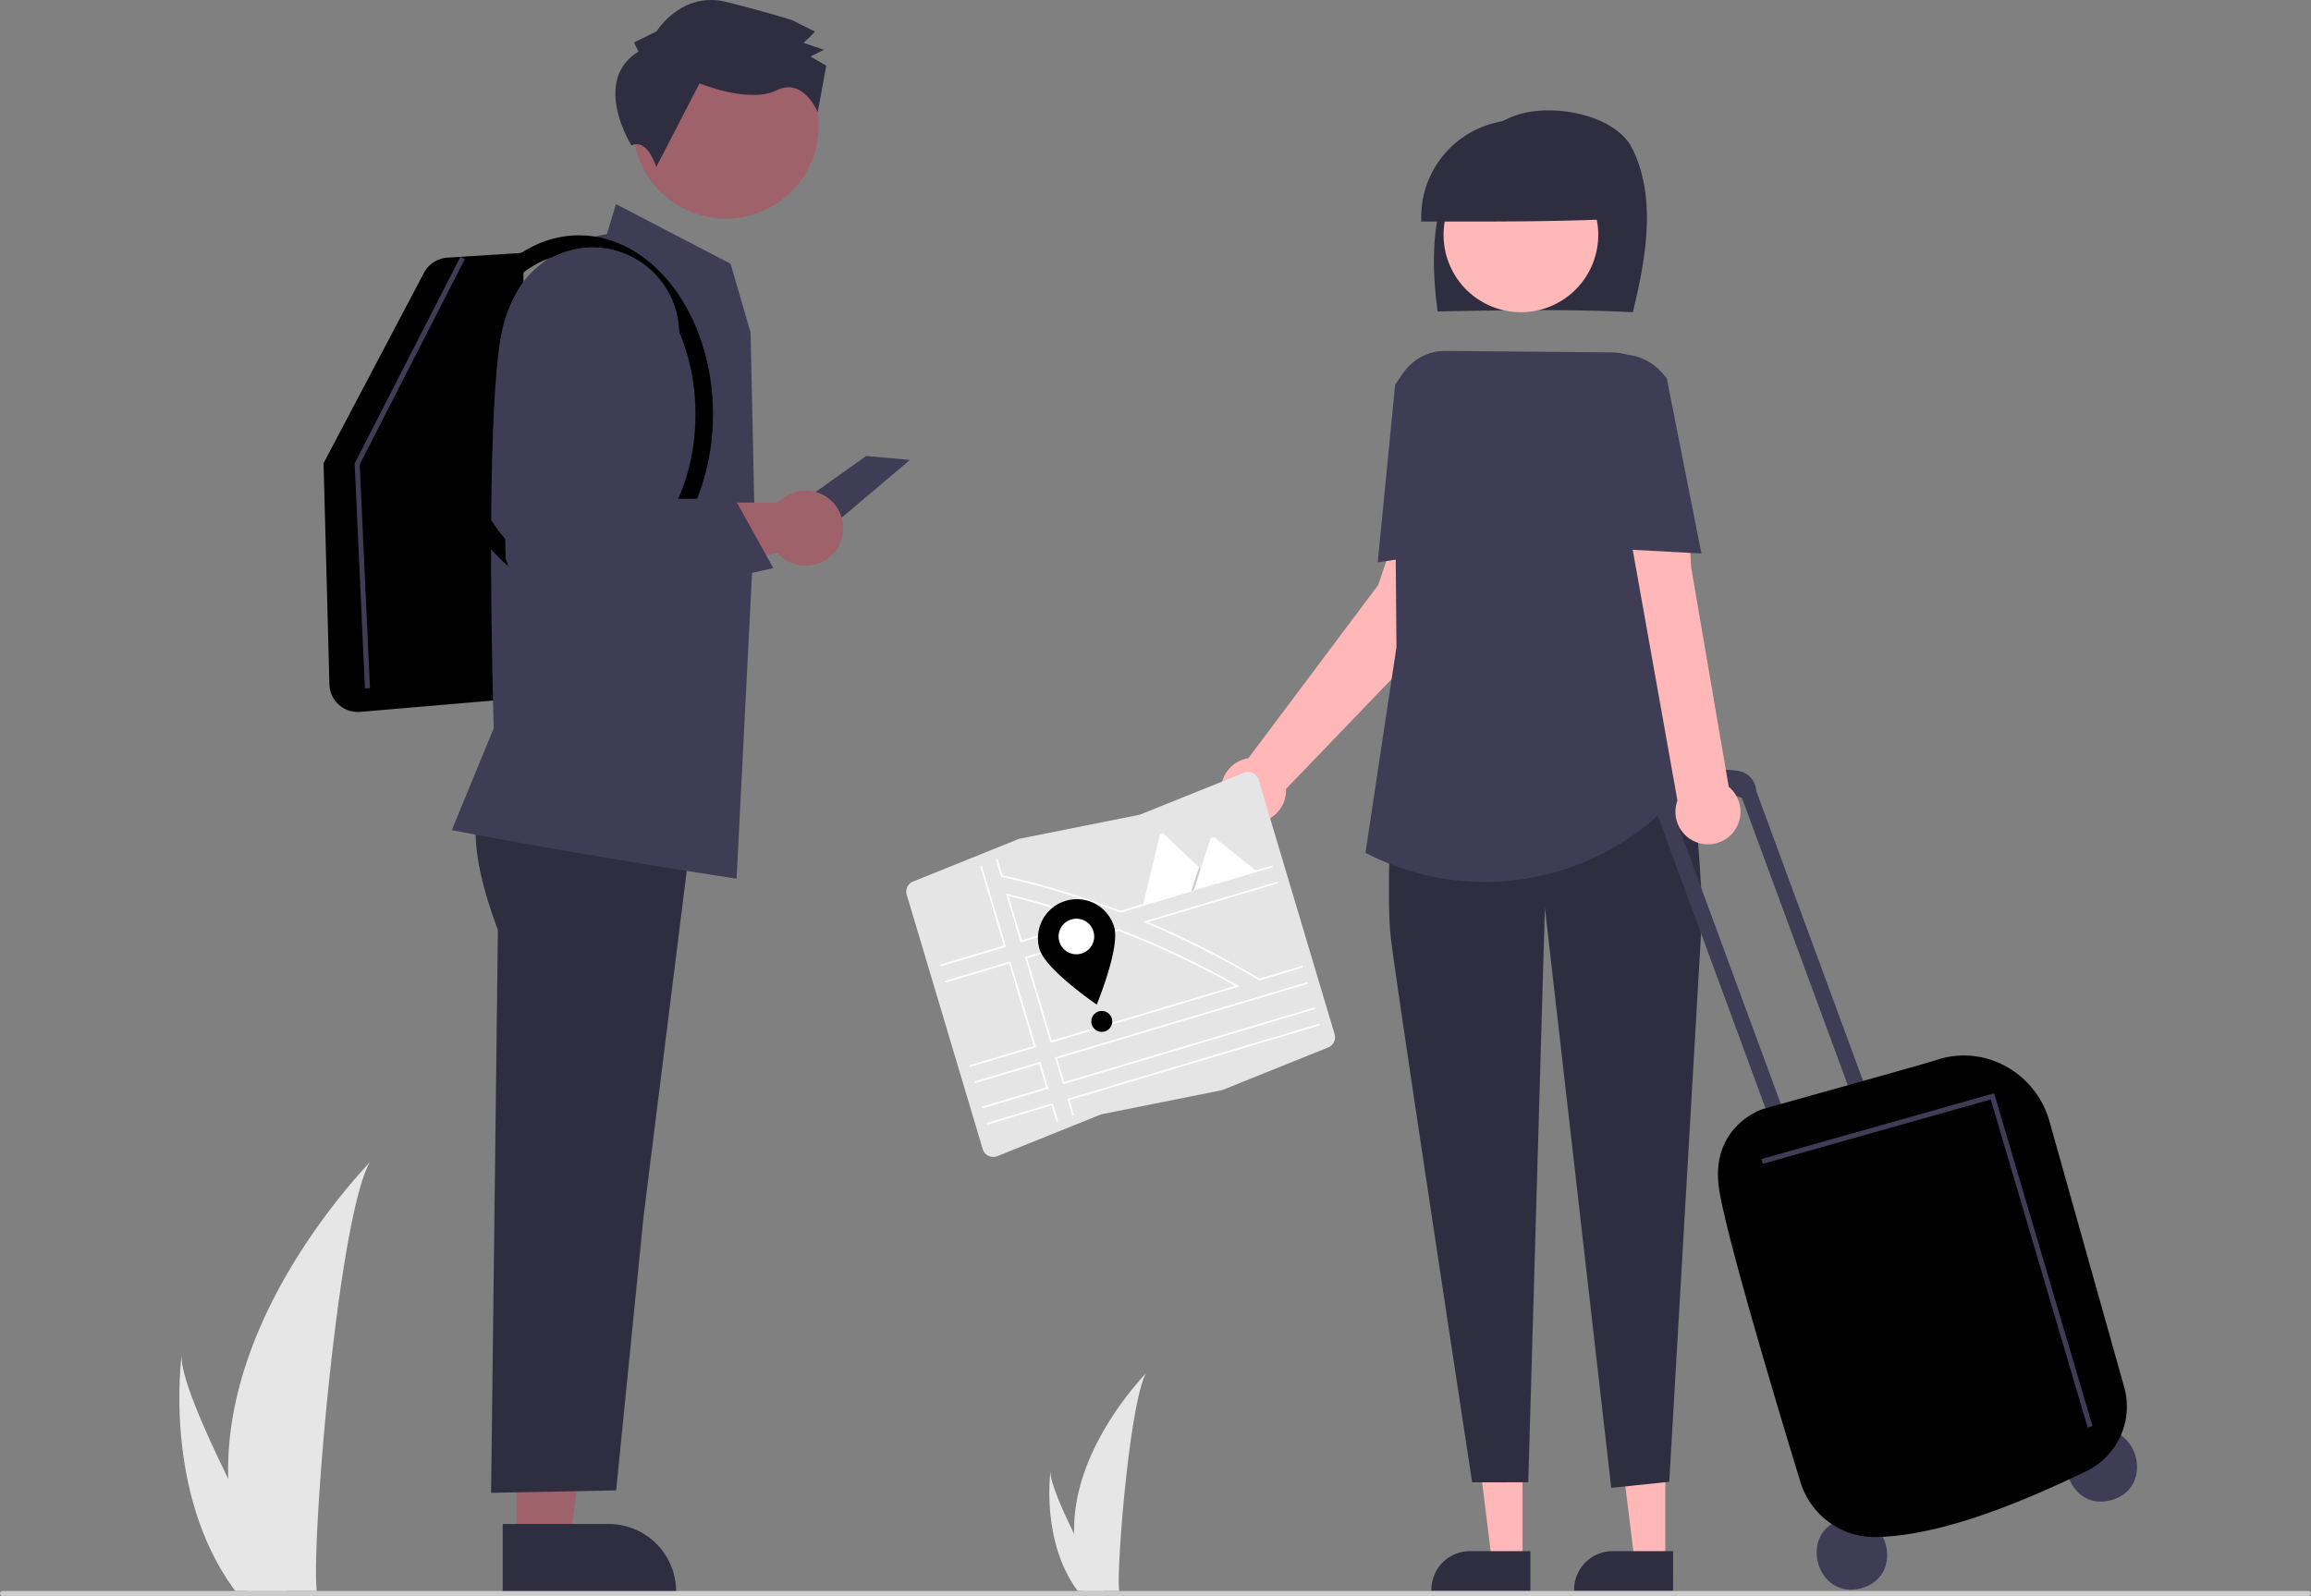 <svg xmlns="http://www.w3.org/2000/svg" data-name="Layer 1" viewBox="0 0 923 637.605">
  <rect x="0" y="0" width="923" height="637.605" fill="#808080" stroke="none"/>
  <path data-name="Path 133" d="M91.169 590.838a158.394 158.394 0 0 0 7.4 43.785c.1.329.211.653.319.982h27.613a57.493 57.493 0 0 1-.088-.982c-1.841-21.166 8.677-148.453 21.369-170.483-1.112 1.787-58.754 59.444-56.613 126.698Z" fill="#e6e6e6"/>
  <path data-name="Path 134" d="M93.241 634.623c.231.329.471.658.717.982h20.716c-.157-.28-.339-.61-.55-.982-3.422-6.176-13.551-24.642-22.953-43.785-10.1-20.572-19.374-41.924-18.593-49.652-.242 1.742-7.234 54.876 20.663 93.437Z" fill="#e6e6e6"/>
  <path data-name="Path 133" d="M429.02 612.86a80.473 80.473 0 0 0 3.759 22.246c.05.167.107.331.162.499h14.029c-.015-.15-.03-.317-.045-.5-.935-10.753 4.409-75.422 10.857-86.615-.565.908-29.85 30.201-28.763 64.37Z" fill="#e6e6e6"/>
  <path data-name="Path 134" d="M430.072 635.106c.117.167.24.334.364.499h10.525c-.08-.143-.172-.31-.28-.5-1.738-3.137-6.884-12.519-11.66-22.245-5.132-10.452-9.844-21.3-9.447-25.226-.123.885-3.675 27.88 10.498 47.472Z" fill="#e6e6e6"/>
  <path fill="#3f3d56" d="m345.964 182.157-35.71 25.4 22.22 2.38 30.95-26.19-17.46-1.59z"/>
  <path fill="#9f616a" d="m206.253 615.845 21.478-.001L237.949 533l-31.7.001.004 82.844z"/>
  <path d="m200.774 608.833 42.298-.002h.002a26.957 26.957 0 0 1 26.956 26.955v.876l-69.255.003ZM192.75 319.945s-9.309 10.522 6.105 51.539l-2.715 224.902 49.95-.975 10.98-109.705 19.99-160.092Z" fill="#2f2e41"/>
  <path d="M142.88 284.442a11.344 11.344 0 0 1-11.31-11.043l-2.344-88.337 40.108-76.093a11.412 11.412 0 0 1 9.307-6.03l30.567-1.963-2.64 178.065-62.695 5.358q-.499.044-.994.043Z" fill="currentColor"/>
  <path d="m294.191 351.04-.547-.084c-63.9-9.746-112.12-19.089-112.6-19.182l-.598-.116 16.75-40.742c-.132-4.258-3.758-123.809 3.184-158.157 6.72-33.25 38.393-38.7 42.003-39.213l3.624-12.008 45.787 23.826 7.986 27.484 1.622 75.326Z" fill="#3f3d56"/>
  <path d="M231.268 237c-29.5 0-53.5-32.075-53.5-71.5s24-71.5 53.5-71.5 53.5 32.075 53.5 71.5-24 71.5-53.5 71.5Zm0-136c-25.64 0-46.5 28.935-46.5 64.5s20.86 64.5 46.5 64.5 46.5-28.935 46.5-64.5-20.86-64.5-46.5-64.5Z" fill="currentColor"/>
  <path d="M321.768 196a14.942 14.942 0 0 0-10.977 4.8h-76.96l-28.191 6.001 4.628 35.699 100.282-21.567A14.994 14.994 0 1 0 321.768 196Z" fill="#9f616a"/>
  <circle cx="428.39" cy="181.45" r="37.091" transform="rotate(-45 200.77 283.035)" fill="#9f616a"/>
  <path d="m255.005 20.6-1.798-3.62 9.048-4.495S272.236-3.755 290.298.81s26.187 7.295 26.187 7.295l9.025 4.541-4.53 4.507 8.127 2.732-5.429 2.697 6.316 3.63-3.4 18.612s-5.647-14.116-16.505-8.722-30.717-2.788-30.717-2.788l-17.254 33.391s-3.56-11.705-9.905-8.584c0 0-16.214-25.82 2.792-37.52Z" fill="#2f2e41"/>
  <path d="m577.293 248.948-1.585-29.733-16-13-9.27 27.533-51.842 69.144a12.993 12.993 0 1 0 15.049 12.823c0-.175-.02-.345-.026-.519ZM608.103 623.687l-12.259-.001-5.833-47.288 18.094.001-.002 47.288z" fill="#ffb7b7"/>
  <path d="m611.23 635.57-39.53-.001v-.5a15.387 15.387 0 0 1 15.386-15.386h24.145Z" fill="#2f2e41"/>
  <path fill="#ffb7b7" d="m665.103 623.687-12.259-.001-5.833-47.288 18.094.001-.002 47.288z"/>
  <path d="m668.23 635.57-39.53-.001v-.5a15.387 15.387 0 0 1 15.386-15.386h24.145ZM652.145 124.736c5.19-21.431 9.588-45.603-.2-65.342-6.793-13.696-31.919-18.308-46.322-13.374s-24.817 18.32-29.397 32.916-4.048 30.322-2.052 45.495c26.49-.509 52.98-1.018 77.971.305Z" fill="#2f2e41"/>
  <circle cx="745.943" cy="225.038" r="30.89" transform="rotate(-28.663 419.93 430.493)" fill="#ffb8b8"/>
  <path d="M645.205 87.477a38.799 38.799 0 1 0-77.55 1.023c26.44.056 52.878.112 77.55-1.023ZM557.839 279.945s-5.027 73.011-2.299 95.283 32.43 216.983 32.43 216.983l22.404-.04 6.652-229.454 26.494 231.685 23.17-2.41 13.143-226.63s-2.061-84.846-18.813-93.354Z" fill="#2f2e41"/>
  <path d="M592.982 352.319a103.556 103.556 0 0 1-47.31-11.457l-.32-.163 12.383-82.172-.803-97.934a20.245 20.245 0 0 1 20.43-20.409l66.45.61a21.444 21.444 0 0 1 21.18 23.137l-6.218 78.51 20.565 63.724-3.574 4.752a103.462 103.462 0 0 1-82.783 41.402Z" fill="#3f3d56"/>
  <path d="m550.255 224.673 6.963-71.052 2.238-3.184a20.246 20.246 0 0 1 28.276-4.872l1.918 1.36-1.893 72.006ZM835.58 571.806c18-4.973 25.683 22.363 7.727 27.495-18 4.972-25.682-22.364-7.727-27.495ZM735.772 606.989c18.001-4.973 25.683 22.363 7.727 27.495-18 4.972-25.682-22.364-7.727-27.495ZM695.379 318.682l.278-.079 46.367 125.882 6.113-1.718-46.7-126.785a8.574 8.574 0 0 0-7.17-8.017c-23.189-3.667-32.588 16.917-32.588 16.917l.093.136 47.404 128.7L715.29 452 669.28 327.087c14.007-13.854 26.099-8.405 26.099-8.405Z" fill="#3f3d56"/>
  <path d="M748.52 614.07a31.062 31.062 0 0 1-29.452-22.033c-8.85-28.965-29.73-98.365-32.496-117.2-3.602-24.522 16.696-31.495 17.148-31.645.546-.183 8.707-2.467 20.001-5.629 19.2-5.373 48.213-13.493 49.28-13.972a34.562 34.562 0 0 1 27.577 2.13 36.094 36.094 0 0 1 17.925 22.114l29.866 106.253a28.724 28.724 0 0 1-15.224 33.723c-23.043 11.07-56.84 25.84-84.171 26.256-.151.002-.304.003-.455.003Z" fill="currentColor"/>
  <path d="m690.448 314.327-15.013-87.697-1.676-29.597-24.271 7.95 20.47 114.834a12.994 12.994 0 1 0 20.49-5.49Z" fill="#ffb7b7"/>
  <path d="m679.541 221.129-37.883-2.06-8.9-71.48.866-.75a21.445 21.445 0 0 1 30.311 2.217l1.752 2.038.026.129ZM833.809 570.283l-38.72-131.052-91.049 25.731-.544-1.924 92.951-26.269.28.948 39 132-1.918.566zM145.769 275.046l-4.123-89.901 42.232-82.554 1.78.911-41.989 82.081 4.098 89.371-1.998.092z" fill="#3f3d56"/>
  <path d="M922 637.605H1a1 1 0 0 1 0-2h921a1 1 0 0 1 0 2Z" fill="#ccc"/>
  <path d="m210.761 249.192-8.801-26.18-2.13-87.268 3.75-12.382a34.593 34.593 0 1 1 65.336 22.604l-20.1 51.506 1.022 1.983 43.546-.353 15.468 27.843Z" fill="#3f3d56"/>
  <path d="m488.166 435.492-.03.006-48.265 9.663-41.52 16.72a4.406 4.406 0 0 1-5.733-2.441q-.076-.19-.134-.385l-30.331-101.563a4.387 4.387 0 0 1 2.576-5.348l42.278-17.026.031-.006 48.264-9.663 41.52-16.72a4.406 4.406 0 0 1 5.733 2.442q.076.189.135.385l30.33 101.562a4.387 4.387 0 0 1-2.576 5.348Z" fill="#e5e5e5"/>
  <path d="M436.375 367.272a368.245 368.245 0 0 0-33.999-10.17l-.576-.142 5.834 19.535 29.723-8.877Zm-28.286 8.38-5.3-17.748a367.244 367.244 0 0 1 32.377 9.661Zm86.282 18.027q-7.728-4.37-15.678-8.369-2.192-1.104-4.398-2.176-13.462-6.55-27.336-11.941l-.108-.042-37.471 11.19 10.232 34.264 75.453-22.533Zm-74.303 22.083-9.845-32.965 36.6-10.93q13.378 5.202 26.451 11.526 2.27 1.097 4.523 2.227 7.873 3.942 15.546 8.259Zm74.303-22.083q-7.728-4.37-15.678-8.369-2.192-1.104-4.398-2.176-13.462-6.55-27.336-11.941l-.108-.042-37.471 11.19 10.232 34.264 75.453-22.533Zm-74.303 22.083-9.845-32.965 36.6-10.93q13.378 5.202 26.451 11.526 2.27 1.097 4.523 2.227 7.873 3.942 15.546 8.259Zm16.307-48.49a368.245 368.245 0 0 0-33.999-10.17l-.576-.142 5.834 19.535 29.723-8.877Zm-28.286 8.38-5.3-17.748a367.244 367.244 0 0 1 32.377 9.661Zm28.286-8.38a368.245 368.245 0 0 0-33.999-10.17l-.576-.142 5.834 19.535 29.723-8.877Zm-28.286 8.38-5.3-17.748a367.244 367.244 0 0 1 32.377 9.661Zm86.282 18.027q-7.728-4.37-15.678-8.369-2.192-1.104-4.398-2.176-13.462-6.55-27.336-11.941l-.108-.042-37.471 11.19 10.232 34.264 75.453-22.533Zm-74.303 22.083-9.845-32.965 36.6-10.93q13.378 5.202 26.451 11.526 2.27 1.097 4.523 2.227 7.873 3.942 15.546 8.259Zm-30.86 16.29.195.65 25.654-7.661 2.813 9.418-25.655 7.662.194.65 26.304-7.856-3.2-10.718Zm37.097 6.963 1.966 6.582.631-.254-1.753-5.872 100.031-29.874-.194-.65Zm95.929-45.982-.194-.65-100.682 30.068 3.201 10.718L525.24 403.1l-.194-.65-100.031 29.874-2.813-9.418Zm-74.773-29.14a330.777 330.777 0 0 0-47.119-14.183l-1.964-6.577-.632.254 1.98 6.628.664.4a330.1 330.1 0 0 1 46.936 14.152l.108.042 60.881-18.182-.194-.65Zm-46.517 13.892-25.654 7.662.194.65 26.304-7.856-9.726-32.565-.631.254Zm109.117-25.512-53.522 15.984.872.366q12.313 5.181 24.562 11.456 1.742.89 3.48 1.806 8.646 4.542 17.16 9.588l.63.157 17.05-5.093-.193-.65-17.01 5.08q-8.423-4.997-17.002-9.514-1.716-.904-3.437-1.787-11.99-6.16-24.109-11.3l51.713-15.443Zm-115.906 96.343.194.65 25.654-7.662 1.952 6.535.632-.254-2.128-7.124Zm-16.925-56.673.194.65 25.654-7.662 9.845 32.965-25.654 7.661.194.65 26.303-7.856-10.232-34.264Zm59.145-24.671a368.245 368.245 0 0 0-33.999-10.17l-.576-.142 5.834 19.535 29.723-8.877Zm-28.286 8.38-5.3-17.748a367.244 367.244 0 0 1 32.377 9.661Zm86.282 18.027q-7.728-4.37-15.678-8.369-2.192-1.104-4.398-2.176-13.462-6.55-27.336-11.941l-.108-.042-37.471 11.19 10.232 34.264 75.453-22.533Zm-74.303 22.083-9.845-32.965 36.6-10.93q13.378 5.202 26.451 11.526 2.27 1.097 4.523 2.227 7.873 3.942 15.546 8.259Zm16.307-48.49a368.245 368.245 0 0 0-33.999-10.17l-.576-.142 5.834 19.535 29.723-8.877Zm-28.286 8.38-5.3-17.748a367.244 367.244 0 0 1 32.377 9.661Zm86.282 18.027q-7.728-4.37-15.678-8.369-2.192-1.104-4.398-2.176-13.462-6.55-27.336-11.941l-.108-.042-37.471 11.19 10.232 34.264 75.453-22.533Zm-74.303 22.083-9.845-32.965 36.6-10.93q13.378 5.202 26.451 11.526 2.27 1.097 4.523 2.227 7.873 3.942 15.546 8.259Z" fill="#fff"/>
  <path d="M444.993 370.331c2.456 8.225-6.965 30.997-6.965 30.997s-20.366-13.876-22.822-22.101a15.543 15.543 0 1 1 29.787-8.896Z" fill="currentColor"/>
  <path d="M575.215 503.296a7.106 7.106 0 1 1-8.842-4.775 7.102 7.102 0 0 1 8.842 4.775Z" transform="translate(-138.5 -131.198)" fill="#fff" style="isolation:isolate"/>
  <circle cx="440.039" cy="408.062" r="4.19" fill="currentColor"/>
  <path d="m485.758 352.972-29.119 8.696a.62.62 0 0 1-.111.024l6.648-27.968a1.006 1.006 0 0 1 1.678-.501l14.024 13.248.671.634Z" fill="#fff"/>
  <path opacity=".2" style="isolation:isolate" d="m485.758 352.972-9.942 2.969 2.764-8.546.198-.616.1-.308.671.634 6.209 5.867z"/>
  <path d="m501.972 348.13-25.186 7.522 2.763-8.547.2-.616 3.6-11.137a1.343 1.343 0 0 1 1.876-.685 1.2 1.2 0 0 1 .125.087Z" fill="#fff"/>
</svg>
